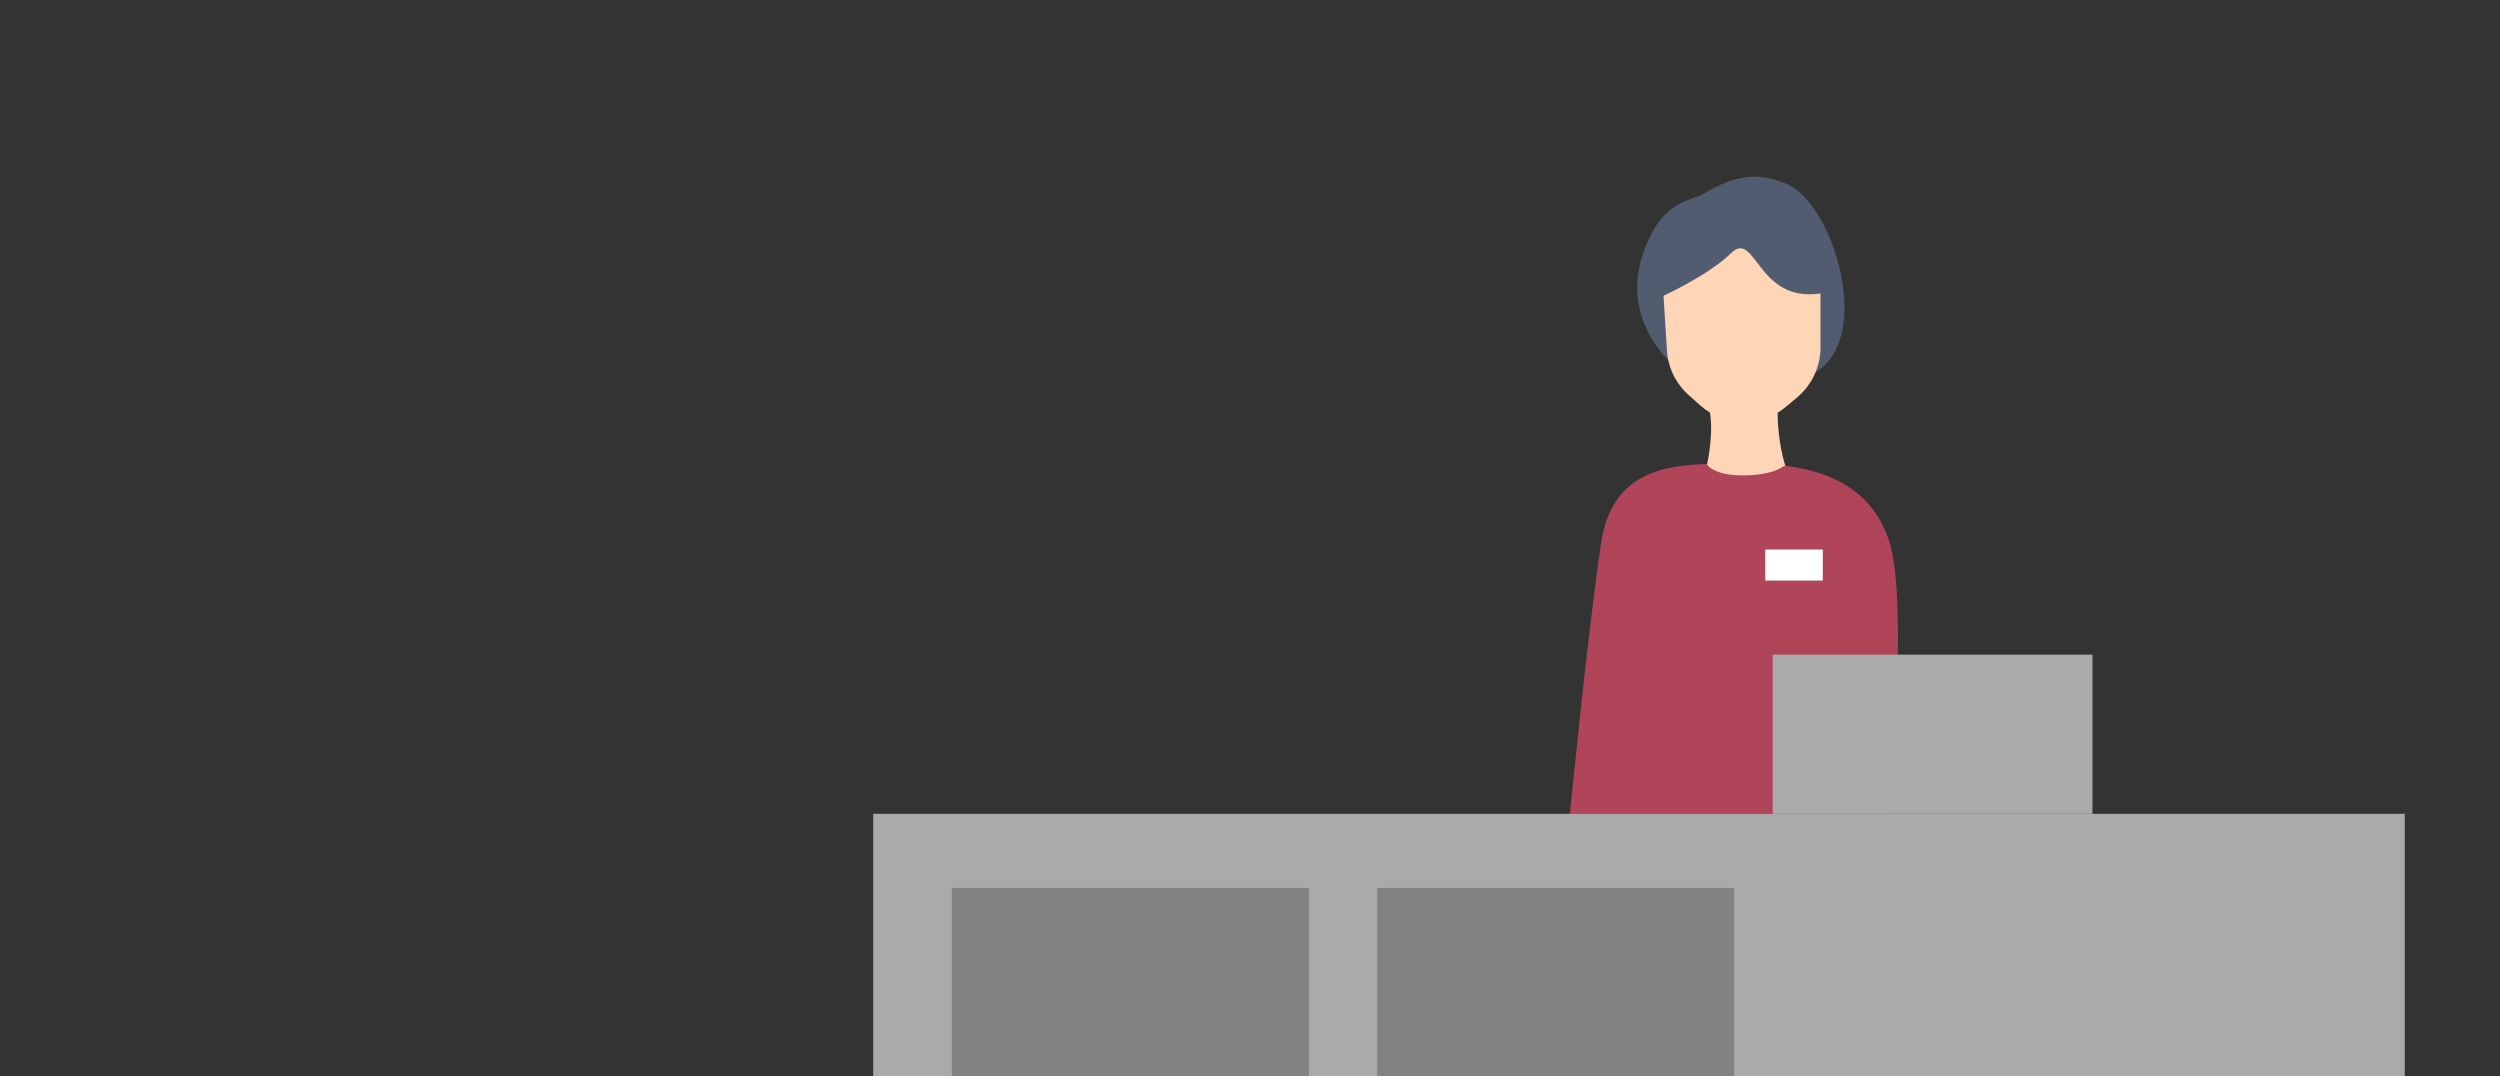 <?xml version="1.0" encoding="utf-8"?>
<!-- Generator: Adobe Illustrator 21.0.2, SVG Export Plug-In . SVG Version: 6.00 Build 0)  -->
<svg version="1.1" id="Ebene_1" xmlns="http://www.w3.org/2000/svg" xmlns:xlink="http://www.w3.org/1999/xlink" x="0px" y="0px"
	 viewBox="0 0 1207.9 520" style="enable-background:new 0 0 1207.9 520;" xml:space="preserve">
<rect x="0" y="0" width="1207.9" height="520" fill="#333333" stroke="none"/>
<style type="text/css">
	.st0{fill:#515C70;}
	.st1{fill:#FFD5B7;}
	.st2{fill:#B04459;}
	.st3{fill:#AAAAAA;}
	.st4{fill:#828282;}
	.st5{fill:#FFFFFF;}
</style>
<path class="st0" d="M805.9,173.8c0,0-22-20.1-12.5-49.9c7.5-23.5,19.4-26.3,26.4-28.8c7.1-2.5,21.9-16.2,44.1-5.9
	c22.2,10.3,41.3,73.9,13.3,90.6"/>
<path class="st1" d="M824.7,224.7c0,0,4.1-17.3,0.7-28.8c-3.4-11.5,33.5-3,33.5-3v8.6c0,0,0.2,12.4,3.6,23.2
	c3.4,10.8-23.9,16.3-23.9,16.3"/>
<path class="st2" d="M758.5,393.2c0,0,8.7-88.5,15.1-130.9s43.7-38,73.2-38.1c24.9-0.1,57.4,5.9,66.6,39.5
	c8.5,31-0.6,129.5-0.6,129.5"/>
<rect x="421.9" y="393.2" class="st3" width="740" height="126.8"/>
<rect x="856.5" y="316.3" class="st3" width="154.5" height="76.9"/>
<rect x="459.9" y="429" class="st4" width="172.5" height="91"/>
<rect x="665.4" y="429" class="st4" width="172.5" height="91"/>
<path class="st1" d="M822.5,111.3l-7.8,6.7c-7.5,6.5-11.6,16.1-10.9,26l1.6,25.3c0.5,8.2,4.2,15.9,10.3,21.4l5.7,5.1
	c11.7,10.5,29.3,10.9,41.4,0.8l5.4-4.5c7.2-6,11.4-14.9,11.4-24.3v-26.2c0-6.8-2.2-13.5-6.3-18.9l-4.8-6.4c-6-8-15.3-12.6-25.3-12.6
	l0,0C835.5,103.7,828.2,106.4,822.5,111.3z"/>
<path class="st0" d="M800.9,144.2c0,0,23.6-10.3,35.5-21.9s12.4,24,43.1,19.5c30.7-4.5-26.3-41.4-26.3-41.4l-38.4,6.9l-13.9,17.6"/>
<path class="st1" d="M824.7,224.3c0,0,2.9,5.6,18.1,5.4c15.2-0.2,19.7-5,19.7-5l-7.7-8.5"/>
<rect x="852.9" y="265.5" class="st5" width="27.8" height="15"/>
</svg>
